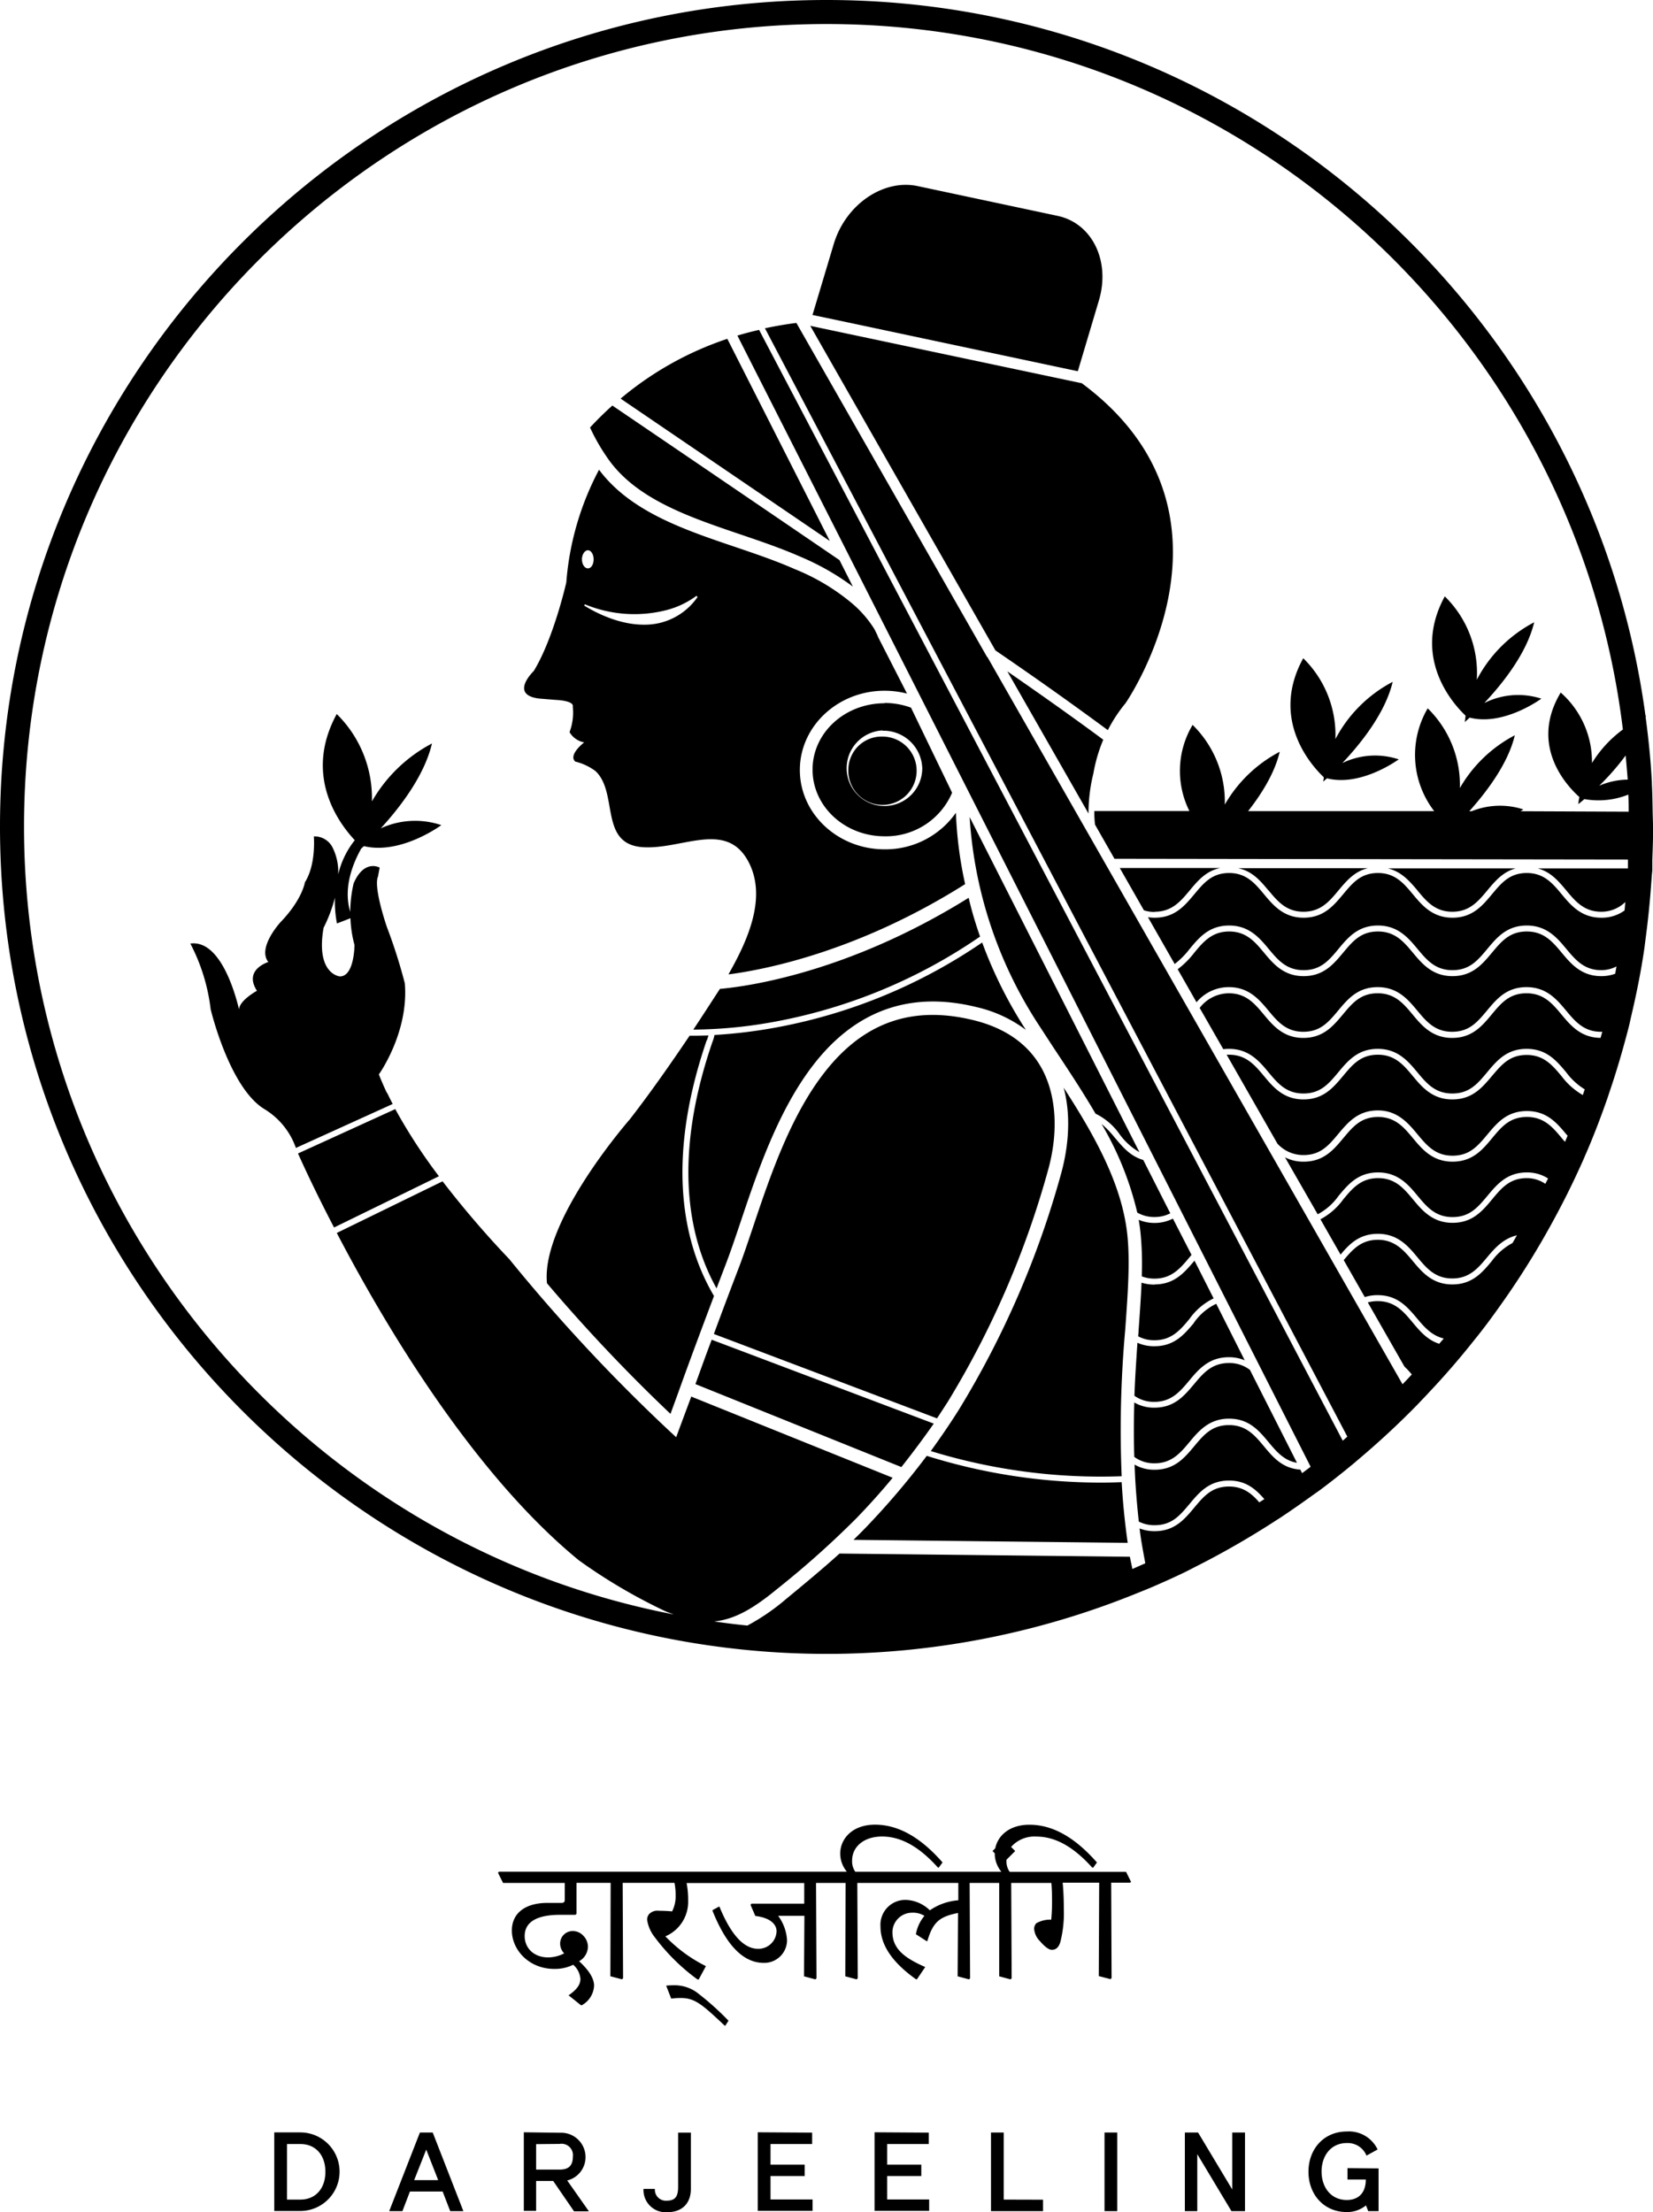 <svg xmlns="http://www.w3.org/2000/svg" viewBox="0 0 290.32 388.45">
  <title>Asset 1</title>
  <g id="Layer_2" data-name="Layer 2">
    <g id="PRINT">
      <g>
        <path d="M52.74,388.27H48.17v-13.8h4.57a6.9,6.9,0,0,1,0,13.8Zm0-2c2.74,0,4.41-2,4.41-4.88s-1.67-4.88-4.41-4.88H50.41v9.76Zm25-1.42H72l-1.32,3.44H68.36l5.39-13.8H76l5.38,13.8H79.07Zm-.78-2-2.1-5.36-2.12,5.36Zm21.47-8.32a4.28,4.28,0,0,1,4.41,4.28,4.22,4.22,0,0,1-3.22,4.1l3.81,5.42h-2.61L97.16,383h-3v5.25H92v-13.8Zm-4.27,2V381h4.14c1.51,0,2.31-.64,2.31-2.25a2,2,0,0,0-2.31-2.26Zm27.18,7.86c0,2.27-1.26,4.1-4.22,4.1a3.9,3.9,0,0,1-4.1-4.1h2a1.93,1.93,0,0,0,2.08,2.07c1.58,0,2-.85,2-2.42v-9.53h2.24Zm21.3-9.88v2h-7.31v3.62h6v2h-6v4.12h7.38v2h-9.62v-13.8Zm20.48,0v2h-7.31v3.62h6v2h-6v4.12h7.38v2H153.6v-13.8Zm20.07,11.78v2h-9.14v-13.8h2.24v11.78Zm10.8,2v-13.8h2.23v13.8Zm22.29,0-6-10v10H208.1v-13.8h2.32l6,10v-10h2.24v13.8Zm25.84-7.5v7.5H240.3l-.39-1a5.24,5.24,0,0,1-3.36,1.17c-4.06,0-6.74-3.11-6.74-7.08s2.68-7.07,6.74-7.07a5.56,5.56,0,0,1,5.4,3.16L240,378.55a3.55,3.55,0,0,0-3.46-2.21c-2.8,0-4.43,2.25-4.43,5s1.63,5,4.43,5c2.08,0,3.34-1.27,3.34-3.6h-3.22v-2Z"/>
        <path d="M122.35,349.86a48.75,48.75,0,0,1,5.6,5l-.57.87h-.09c-3.8-3.56-5.16-4.86-7.66-4.86a11.72,11.72,0,0,0-1.76.11l0-.05L117,348.7c.5-.05,1-.07,1.52-.07A6.74,6.74,0,0,1,122.35,349.86Zm76.3-19.38-.88-1.77H177.33a3.17,3.17,0,0,1-.56-2s0-.08,0-.12l1.53-1.53-.72-.72a5.48,5.48,0,0,1,4.46-1.82c3.58,0,6.8,2.12,9.8,5.46H192l.66-.91c-3.77-4.3-7.68-6.63-11.86-6.63-3.52,0-5.56,1.93-6,4.14l-.48.48.39.39s0,0,0,.07a5,5,0,0,0,1.17,3.18H150.22a3.17,3.17,0,0,1-.56-2c0-2.27,1.92-4.19,5.28-4.19,3.58,0,6.8,2.12,9.8,5.46h.14l.66-.91c-3.76-4.3-7.68-6.63-11.86-6.63-4,0-6.11,2.5-6.11,5.08a5,5,0,0,0,1.17,3.18H87.61l-.14.2.88,1.77H99.19v3c0,.33-.19.51-.55.51H96.1c-3.61,0-6.2,1.63-6.2,4.85,0,3.38,3,6.74,7.44,6.74a7.22,7.22,0,0,0,3.33-.73,3.63,3.63,0,0,1,1.27,2.49c0,1.13-.82,2-2.08,2.88l2.18,1.74h.14a4.15,4.15,0,0,0,2.16-3.44c0-1.13-.73-2.55-2.63-4.29a3,3,0,0,0,1.55-2.51,2.78,2.78,0,0,0-.84-2,2.49,2.49,0,0,0-1.83-.79,2.19,2.19,0,0,0-2.21,2.12,2.44,2.44,0,0,0,.71,1.8,6.29,6.29,0,0,1-2.81.71c-2.51,0-4.13-1.63-4.13-3.75,0-2.39,2-3.73,6.23-3.73h2.69l.18-.18,0-5.43h6l-.05,16.4,2.05.54.18-.2-.07-16.74h9.1a10.38,10.38,0,0,1,.2,2.23,5.72,5.72,0,0,1-.62,2.78c-.71-.07-1.51-.11-2.32-.11a2,2,0,0,0-1.73.6,1.5,1.5,0,0,0-.33,1,6.42,6.42,0,0,0,1.35,3.06,35.07,35.07,0,0,0,7.49,7.4h.22l1.26-2.34a25.64,25.64,0,0,1-7.12-5.23,6.58,6.58,0,0,0,4-6.29,15.59,15.59,0,0,0-.27-3.07h20.66v3.62h-9.28l-.15.22.84,1.94c3,.36,3.73,1.75,3.73,2.67a3.19,3.19,0,0,1-3.25,3.1c-2.44,0-4.72-2.35-6.8-7.44l-1.19.64v.15c2.54,6.32,5.55,9.12,9,9.12a4,4,0,0,0,4.08-4,8,8,0,0,0-1.56-4.26h4.61l-.07,10.62,2,.54.19-.2-.08-16.74h5.19l-.05,16.4,2,.54.19-.2-.08-16.74h17.74v3.05a10.1,10.1,0,0,0-5,1.76,6.33,6.33,0,0,0-4.26-1.83,4.37,4.37,0,0,0-4.41,4.66c0,3.55,2.45,6.58,6.25,9.29h.15l1.46-2.16c-3.54-1.55-5.76-3.16-5.76-6.12a3.45,3.45,0,0,1,3.44-3.42,3.85,3.85,0,0,1,2.18.55,6.94,6.94,0,0,0-1.5,3.23l1.88,1.21h.13c1-3.42,2.21-4.31,5.39-4.94l-.07,11.12,2,.54.19-.2-.08-16.74h5.19l0,16.4,2,.54.19-.2-.08-16.74h7.05c.09.88.12,2,.12,3.07a33.08,33.08,0,0,1-.14,3.38,4.92,4.92,0,0,0-2.62.63,1.42,1.42,0,0,0-.38,1,3.38,3.38,0,0,0,1,2.12c.9,1.06,1.63,1.55,2.11,1.55.67,0,1.17-.38,1.48-1.33a20.47,20.47,0,0,0,.62-5.83c0-1.67-.06-3.22-.2-4.63h6.41l-.07,16.4,2.07.54.18-.2-.07-16.74h3.3Z"/>
        <path d="M197,260.28c.21,3.65.57,7.2,1.06,10.66l-48.16-.53c.74-.72,1.47-1.44,2.18-2.18a135.87,135.87,0,0,0,10.69-12.57,102.16,102.16,0,0,0,30.6,4.7C194.63,260.36,195.84,260.33,197,260.28ZM77.51,144.9s-7.07,5.25-13.6,3.69l-.48.45c-1.77,3.16-3.09,7.24-1.91,11.09a22,22,0,0,1,.59-5c1.86-4.33,4.57-2.77,4.57-2.77l-.29,1.56c-.85,1.93,1.57,8.9,1.57,8.9a93.65,93.65,0,0,1,3.14,9.86c.72,8.65-4.56,16-4.56,16,.4,1,.85,2.05,1.33,3.08l0,0,.21.33c.28.59.58,1.19.89,1.78l-17,7.72a13,13,0,0,0-5.51-6.81C40.28,191.06,37,177.24,37,177.24a33.28,33.28,0,0,0-3.57-11.54c5.27-.73,7.91,8.84,8.55,11.55.12-1.62,3.15-3.26,3.15-3.26-2.42-3.73,2-5.05,2-5.05-2-2.52,2.14-7,2.14-7,3.85-4,4.28-7,4.28-7,2-3.13,1.57-8.06,1.57-8.06a3.54,3.54,0,0,1,3.28,1.93,9.59,9.59,0,0,1,1,4.74,15.19,15.19,0,0,1,2.91-6c-2.8-3-9.06-11.34-3.17-22.16a20.7,20.7,0,0,1,6.18,15.35,26.2,26.2,0,0,1,10.55-10.18c-1.33,5.66-5.62,11.23-9,14.91A14.41,14.41,0,0,1,77.51,144.9ZM59.18,162.17a20,20,0,0,1-.35-4.55,26,26,0,0,1-2,5.31c-1.42,8.17,2.86,8.54,2.86,8.54,2.57,0,2.57-5.53,2.57-5.53a20.55,20.55,0,0,1-.71-4.69Zm77.43,18.21a87.07,87.07,0,0,1-11.12,1.37,6.66,6.66,0,0,1-.37,1.24c-7.26,21.16-3.89,35,.73,43.26l1.68-4.4c.79-2.07,1.63-4.55,2.51-7.17,2.94-8.76,6.6-19.66,12.83-27.7,7.4-9.56,17-13,28.66-10.12a23,23,0,0,1,8.65,4,77.13,77.13,0,0,1-7.68-15.35A94.38,94.38,0,0,1,136.61,180.38Zm8.12,8.05c-6,7.72-9.57,18.41-12.46,27-.89,2.65-1.73,5.15-2.54,7.27-1.47,3.83-2.93,7.7-4.35,11.56l39.19,14.82c.66-1,1.3-2,1.91-2.94a159.32,159.32,0,0,0,17.57-40.57c1.94-6.9,1.47-13.57-1.29-18.3-2.36-4.05-6.33-6.78-11.79-8.12C160.19,176.51,151.61,179.54,144.73,188.43ZM164,250l-39-14.73c-1,2.61-1.92,5.21-2.86,7.79l36.17,14.57C160.32,255.09,162.22,252.54,164,250Zm-39.84-67.32.28-.85q-1.56.06-2.64.06h-.69c-3,4.45-6.64,9.7-10.45,14.62,0,0-15.71,17.9-14.59,28.85a292.83,292.83,0,0,0,21.69,22.93l1.35-3.7c2-5.59,4.15-11.33,6.29-17C120.42,219.16,116.53,204.83,124.13,182.65ZM52.34,202.56c.81,1.82,3,6.61,6.33,13l18.42-9a95.76,95.76,0,0,1-7.67-11.79ZM186.81,191c1.58,5.88.48,11.81-.49,15.26a161.68,161.68,0,0,1-17.84,41.18c-1.54,2.46-3.23,4.93-5,7.38A101.39,101.39,0,0,0,197,259.24a196.66,196.66,0,0,1,.63-25.77c.46-6.45.87-12,.35-16.78C197,207.93,192.35,199.57,186.81,191Zm4.37-48.13a28.65,28.65,0,0,1,.86-7.07,27,27,0,0,1,1.73-5.9c-3.18-2.36-9.08-6.64-16.85-12Zm-4.53-78.24,2.65.56L193,52.77c2.07-6.92-1.18-13.57-7.25-14.86l-24.57-5.23c-6.08-1.29-12.68,3.27-14.75,10.18l-3.73,12.45,4.1.86ZM190,67.3,142.31,57.22l32.52,57c9.09,6.2,16,11.24,19.74,14a25.79,25.79,0,0,1,3.11-4.73S220.78,90.15,190,67.3ZM235.76,134c3.14-3.32,7.54-8.75,8.84-14.26a23.88,23.88,0,0,0-10.06,10.05,18.86,18.86,0,0,0-5.65-14.2c-6,10.93,1.72,19.12,3.61,20.9,0,.25-.07.51-.1.77l.48-.42h0v0l.18-.16c6,1.54,12.6-3.33,12.6-3.33A13.2,13.2,0,0,0,235.76,134Zm-32.95,26.11c3,0,4.53-1.81,6.13-3.73,1.41-1.7,2.87-3.44,5.38-3.95l-17.65,0,4.24,7.43A6.17,6.17,0,0,0,202.81,160.15Zm20-3.73c1.6,1.92,3.11,3.73,6.13,3.73s4.53-1.81,6.13-3.73c1.38-1.65,2.79-3.35,5.18-3.92l-22.8,0C220,153,221.41,154.73,222.82,156.42Zm37.95-33c3.13-3.33,7.41-8.68,8.69-14.1a23.82,23.82,0,0,0-10.08,10.1,18.79,18.79,0,0,0-5.62-14.65c-6,11,1.83,19.24,3.64,20.93,0,.37-.09.75-.13,1.14,0,0,.32-.28.86-.78,6,1.54,12.59-3.33,12.59-3.33A13.24,13.24,0,0,0,260.77,123.42Zm-11.81,33c1.6,1.92,3.11,3.73,6.13,3.73s4.53-1.81,6.13-3.73c1.35-1.62,2.74-3.28,5-3.88l-22.45,0C246.18,153.08,247.59,154.77,249,156.42ZM209.7,243.09c-1.69,2-3.43,4.11-6.94,4.11a6.85,6.85,0,0,1-3.54-.91c-.09,3-.12,6.2,0,9.56a5.86,5.86,0,0,0,3.56,1.12c3,0,4.53-1.81,6.13-3.73s3.43-4.11,6.94-4.11,5.25,2.09,6.94,4.11c1.39,1.67,2.71,3.25,5,3.64l-8.26-16.31a5.89,5.89,0,0,0-3.69-1.21C212.81,239.36,211.3,241.17,209.7,243.09ZM109,70l36.74,25-18-35.5A57.16,57.16,0,0,0,109,70Zm76,113.92c2.61,3.94,5.16,7.79,7.41,11.65a11.1,11.1,0,0,1,4.22,3.6,11,11,0,0,0,3.48,3.15L170.3,143.48a75.23,75.23,0,0,0,11.93,36.19Zm15,30.32c.12.74.23,1.48.31,2.23a56.14,56.14,0,0,1,.22,7.67,6.13,6.13,0,0,0,2.24.4c3,0,4.53-1.81,6.13-3.73l.37-.44L206,214a7,7,0,0,1-3.28.76A7,7,0,0,1,200,214.21Zm-4.17-14.4a16.26,16.26,0,0,0-2.36-2.46,55.66,55.66,0,0,1,6.27,15.56,5.92,5.92,0,0,0,3,.78,6,6,0,0,0,2.8-.65l-4.75-9.37C198.54,203.06,197.16,201.41,195.82,199.81Zm13.88,32.46c-1.69,2-3.43,4.11-6.94,4.11a7,7,0,0,1-3-.61c-.2,2.94-.41,6-.53,9.31a5.84,5.84,0,0,0,3.49,1.07c3,0,4.53-1.81,6.13-3.73s3.43-4.11,6.94-4.11a7.07,7.07,0,0,1,2.81.54l-5-9.92A10,10,0,0,0,209.7,232.27Zm-6.94-6.71a7.54,7.54,0,0,1-2.28-.34c-.1,2.63-.31,5.43-.52,8.42,0,.33-.05.67-.07,1a5.85,5.85,0,0,0,2.87.69c3,0,4.53-1.81,6.13-3.73a11.08,11.08,0,0,1,4.25-3.62l-3.36-6.63-.08.1C208,223.47,206.27,225.56,202.76,225.56ZM103.63,75.08a34.45,34.45,0,0,0,3,5.25c4.9,7.23,14.28,10.42,23.36,13.5,3.56,1.21,7.24,2.46,10.57,3.93a43.91,43.91,0,0,1,9.23,5.25l-2.35-4.65c-16.94-11.55-33.26-22.64-39.89-27.14C106.21,72.42,104.9,73.7,103.63,75.08Zm18.14,105.73a81.69,81.69,0,0,0,14.68-1.46,93.61,93.61,0,0,0,35.68-14.88c-.83-2.38-1.51-4.66-2-6.81-21.09,13.14-38.87,15.57-43.69,16C125.29,175.41,123.7,177.91,121.77,180.81ZM149.7,106a19.48,19.48,0,0,1,3.88,4.49l.49,1c.06.14.12.28.17.42l5.06,9.89a15.76,15.76,0,0,0-3.94-.5c-8.21,0-14.88,6.24-14.88,13.92s6.67,13.93,14.88,13.93a15.12,15.12,0,0,0,12.53-6.42,69.22,69.22,0,0,0,1.62,12.53c-18.65,11.77-35,15-41.53,15.85L128,171c3.26-5.75,6.74-13.31,3.5-19.58-3.86-7.45-11.6-2.24-18.5-2.64-7.85-.45-4.32-9.49-8.4-13.36a9.81,9.81,0,0,0-3.57-1.68c-1.28-1.2,1.57-3.37,1.57-3.37a3.76,3.76,0,0,1-2.57-1.8,9.71,9.71,0,0,0,.57-4.45c.29-1.08-2.85-1.2-2.85-1.2l-3-.24c-5.42-.63-1-4.85-1-4.85,3.49-5.72,5.71-15.55,5.71-15.55a50.43,50.43,0,0,1,5.75-19.79c5.45,7.31,14.86,10.5,24,13.59,3.68,1.25,7.14,2.43,10.37,3.86A37.38,37.38,0,0,1,149.7,106Zm-46.44-6.19c.58,0,1-.71,1-1.59s-.46-1.59-1-1.59-1.05.71-1.05,1.59S102.68,99.81,103.26,99.81Zm19.24,5-.19-.17a15.27,15.27,0,0,1-5.18,2.48,22.76,22.76,0,0,1-14.41-1l-.12.23c.08,0,5,3.35,10.44,3.35A11.23,11.23,0,0,0,122.5,104.86Zm32.86,18.64a13.49,13.49,0,0,1,4.64.82l7.22,14.94a12.62,12.62,0,0,1-11.86,7.65c-7,0-12.65-5.25-12.65-11.71S148.38,123.5,155.36,123.5Zm-.38,4.82a6.64,6.64,0,1,0,7,6.63A6.82,6.82,0,0,0,155,128.32ZM149,135a6,6,0,1,0,6-5.65A5.84,5.84,0,0,0,149,135Zm141.34,10.21c0,2-.07,3.91-.14,5.85,0,.52,0,1.05,0,1.57s-.07.76-.09,1.15-.08,1-.11,1.46q-.35,4.92-1,9.75c-.08.59-.14,1.19-.23,1.78-.59,4-1.39,7.94-2.31,11.83-.14.62-.27,1.25-.43,1.87-1,3.87-2.11,7.67-3.39,11.41-.12.37-.24.74-.37,1.11-1.1,3.15-2.29,6.27-3.6,9.32-.14.32-.29.63-.43,1q-1.5,3.4-3.16,6.71l-.51,1c-1.11,2.16-2.27,4.3-3.48,6.4-.17.3-.34.6-.52.9q-3.36,5.76-7.23,11.16c-1.42,2-2.9,4-4.42,5.86q-3.8,4.8-8,9.24c-.24.27-.49.53-.74.79l-.29.3c-.44.46-.87.93-1.32,1.38-3.14,3.19-6.44,6.24-9.86,9.13l-.82.7q-2.81,2.34-5.74,4.55c-.49.37-1,.72-1.51,1.08q-2.76,2-5.63,3.92l-.91.58c-2.18,1.42-4.41,2.78-6.67,4.09l-1.44.82q-2.76,1.56-5.6,3c-.83.42-1.65.86-2.48,1.26-1.83.88-3.68,1.71-5.54,2.51-.86.37-1.74.72-2.61,1.07a144.64,144.64,0,0,1-82.92,7.87C50.28,274.29,0,215.5,0,145.16,0,65.12,65.12,0,145.16,0,218.6,0,279.43,54.83,289,125.69l.1,0c0,.06-.06.13-.08.2.51,3.78.9,7.59,1.1,11.45a2.45,2.45,0,0,1,0,.27c.09,1.63.11,3.28.14,4.92C290.27,143.39,290.32,144.27,290.32,145.16Zm-4.81-12.56a43.92,43.92,0,0,1-4.65,5.33,13,13,0,0,1,5-1.07Q285.71,134.72,285.51,132.6Zm.52,9.89c0-1,0-2-.07-3a14.08,14.08,0,0,1-7.71.79c-.65.56-1.05.87-1.05.87,0-.42.1-.83.17-1.23-2.15-1.91-8.88-9-3.28-18.35A16.19,16.19,0,0,1,279.6,134a20.86,20.86,0,0,1,5.43-5.89C276.59,58.42,217.1,4.22,145.16,4.22,67.45,4.22,4.22,67.45,4.22,145.16,4.22,213.7,53.41,271,118.33,283.51c-.51-.2-1-.35-1.55-.6A96.59,96.59,0,0,1,101.66,274c-18.57-15.22-34-41.18-42.51-57.48l18.58-9.07a171.72,171.72,0,0,0,11.73,13.68,304,304,0,0,0,28,30.06l1.3,1.2.61-1.66,2-5.37,0-.12,35.41,14.27c-2,2.43-4.14,4.8-6.34,7.08A161.48,161.48,0,0,1,136.54,279c-4.07,3.35-7.39,5.38-11.12,5.74,1.94.28,3.88.53,5.85.72a37.82,37.82,0,0,0,6.77-4.64c3-2.47,6.26-5.16,9.41-8l51,.56c.12.74.3,1.42.43,2.15l2.27-1c-.36-2-.76-4-1-6.12a7.1,7.1,0,0,0,2.64.48c3.51,0,5.25-2.09,6.94-4.11s3.11-3.73,6.13-3.73c2.51,0,4,1.26,5.31,2.78l.89-.57c-1.49-1.71-3.19-3.26-6.2-3.26-3.51,0-5.25,2.09-6.94,4.11s-3.11,3.73-6.13,3.73a5.94,5.94,0,0,1-2.78-.64c-.25-2.3-.46-4.64-.6-7-.06-1-.1-2-.14-3a6.87,6.87,0,0,0,3.52.9c3.51,0,5.25-2.09,6.94-4.11s3.11-3.73,6.13-3.73,4.53,1.81,6.13,3.73,3.24,3.88,6.39,4.09l.31.62c.51-.37,1-.75,1.5-1.12L148.88,97.13l0,0-19.37-38.2q1.92-.57,3.81-1L235.83,253l.81-.71L134.35,57.65c1.85-.39,3.69-.71,5.52-.94h0l33.48,58.64,0,0,.09.07,72.89,127.67c.55-.57,1.09-1.14,1.63-1.72a14,14,0,0,0-1.29-1.38l-6.44-11.27a6.19,6.19,0,0,1,1.73-.23c3,0,4.53,1.81,6.13,3.73,1.28,1.53,2.59,3.09,4.68,3.76.26-.31.54-.61.8-.93-2.06-.49-3.36-1.93-4.67-3.5-1.69-2-3.43-4.11-6.94-4.11a7.11,7.11,0,0,0-2.26.34L236,221.29c1.55-1.86,3.06-3.57,6-3.57s4.53,1.81,6.13,3.73,3.43,4.11,6.94,4.11,5.26-2.09,6.94-4.11a10.72,10.72,0,0,1,3.63-3.16c.27-.45.52-.91.78-1.36-2.38.57-3.84,2.2-5.22,3.85-1.6,1.92-3.11,3.73-6.13,3.73s-4.53-1.81-6.13-3.73-3.43-4.11-6.94-4.11c-3.25,0-5,1.78-6.55,3.65l-3.54-6.2a11.68,11.68,0,0,0,4-3.49c1.6-1.92,3.11-3.74,6.13-3.74s4.53,1.82,6.13,3.74,3.43,4.11,6.94,4.11,5.26-2.09,6.94-4.11,3.11-3.74,6.13-3.74a5.77,5.77,0,0,1,3.23,1c.16-.32.33-.62.48-.94a6.78,6.78,0,0,0-3.71-1.06c-3.51,0-5.25,2.09-6.94,4.11s-3.11,3.73-6.13,3.73-4.53-1.81-6.13-3.73-3.43-4.11-6.94-4.11-5.25,2.09-6.94,4.11a10.49,10.49,0,0,1-3.67,3.24l-5.74-10a7,7,0,0,0,3.28.76c3.51,0,5.25-2.09,6.94-4.11s3.11-3.74,6.13-3.74,4.53,1.82,6.13,3.74,3.43,4.11,6.94,4.11,5.26-2.09,6.94-4.11,3.11-3.74,6.13-3.74,4.54,1.82,6.14,3.74c.17.21.36.42.55.63l.45-1.08-.2-.22c-1.68-2-3.42-4.11-6.94-4.11s-5.25,2.09-6.94,4.11-3.11,3.73-6.13,3.73-4.53-1.81-6.13-3.73S245.48,195,242,195s-5.25,2.09-6.94,4.11-3.11,3.73-6.13,3.73a6.15,6.15,0,0,1-4.57-2l-8.92-15.62.42,0c3,0,4.53,1.82,6.13,3.74s3.43,4.11,6.94,4.11,5.25-2.09,6.94-4.11,3.11-3.74,6.13-3.74,4.53,1.82,6.13,3.74,3.43,4.11,6.94,4.11S260.3,191,262,189s3.11-3.74,6.13-3.74,4.54,1.82,6.14,3.74a12.41,12.41,0,0,0,3.72,3.3c.12-.34.23-.67.34-1a11.57,11.57,0,0,1-3.26-3c-1.68-2-3.42-4.11-6.94-4.11s-5.25,2.09-6.94,4.11-3.11,3.73-6.13,3.73-4.53-1.81-6.13-3.73-3.43-4.11-6.94-4.11-5.25,2.09-6.94,4.11-3.11,3.73-6.13,3.73-4.53-1.81-6.13-3.73-3.43-4.11-6.94-4.11a7.86,7.86,0,0,0-1,.06L210.7,177a6.5,6.5,0,0,1,5.13-2.57c3,0,4.53,1.81,6.13,3.73s3.43,4.11,6.94,4.11,5.25-2.09,6.94-4.11,3.11-3.73,6.13-3.73,4.53,1.81,6.13,3.73,3.43,4.11,6.94,4.11,5.26-2.09,6.94-4.11,3.11-3.73,6.13-3.73,4.54,1.81,6.14,3.73,3.4,4.07,6.86,4.1c.1-.36.21-.71.3-1.07-.08,0-.14,0-.23,0-3,0-4.53-1.81-6.13-3.73s-3.42-4.11-6.94-4.11-5.25,2.09-6.94,4.11-3.11,3.73-6.13,3.73-4.53-1.81-6.13-3.73-3.43-4.11-6.94-4.11-5.25,2.09-6.94,4.11-3.11,3.73-6.13,3.73-4.53-1.81-6.13-3.73-3.43-4.11-6.94-4.11a7.34,7.34,0,0,0-5.68,2.66l-3.31-5.8a15.37,15.37,0,0,0,2.91-2.9c1.59-1.92,3.11-3.73,6.13-3.73s4.53,1.81,6.13,3.73,3.43,4.11,6.94,4.11,5.25-2.09,6.94-4.11,3.11-3.73,6.13-3.73,4.53,1.81,6.13,3.73,3.43,4.11,6.94,4.11,5.25-2.09,6.94-4.11,3.11-3.73,6.13-3.73,4.53,1.81,6.13,3.73,3.43,4.11,6.94,4.11a7.06,7.06,0,0,0,2.45-.42c.08-.43.15-.86.23-1.29a5.76,5.76,0,0,1-2.68.66c-3,0-4.53-1.81-6.13-3.73s-3.43-4.11-6.94-4.11-5.25,2.09-6.94,4.11-3.11,3.73-6.13,3.73-4.53-1.81-6.13-3.73-3.43-4.11-6.94-4.11-5.26,2.09-6.94,4.11-3.11,3.73-6.13,3.73-4.53-1.81-6.13-3.73-3.43-4.11-6.94-4.11-5.26,2.09-6.94,4.11a14.36,14.36,0,0,1-2.63,2.65l-4.69-8.22a7.47,7.47,0,0,0,1.19.09c3.51,0,5.25-2.09,6.94-4.11s3.11-3.74,6.13-3.74,4.53,1.82,6.13,3.74,3.43,4.11,6.94,4.11,5.25-2.09,6.94-4.11,3.11-3.74,6.13-3.74,4.53,1.82,6.13,3.74,3.43,4.11,6.94,4.11,5.25-2.09,6.94-4.11,3.11-3.74,6.13-3.74,4.53,1.82,6.13,3.74,3.43,4.11,6.94,4.11a6.78,6.78,0,0,0,4.09-1.27c.06-.49.09-1,.14-1.49a6,6,0,0,1-4.23,1.71c-3,0-4.53-1.81-6.13-3.73-1.34-1.61-2.73-3.27-5-3.87l15.82,0c0-.52,0-1,0-1.57l-90.18-.13-3.42-6a19,19,0,0,1-.12-2.38h16.7a15.76,15.76,0,0,1,.56-15.13,18.84,18.84,0,0,1,5.65,14,23.93,23.93,0,0,1,9.65-9.28c-.88,3.73-3.18,7.4-5.55,10.42h32.68a16.16,16.16,0,0,1-1.14-18.05,18.83,18.83,0,0,1,5.65,14,23.94,23.94,0,0,1,9.65-9.27c-1.18,5-5,10-8,13.34h.42a13.32,13.32,0,0,1,9.08-.32l-.49.32Z"/>
      </g>
    </g>
  </g>
</svg>
